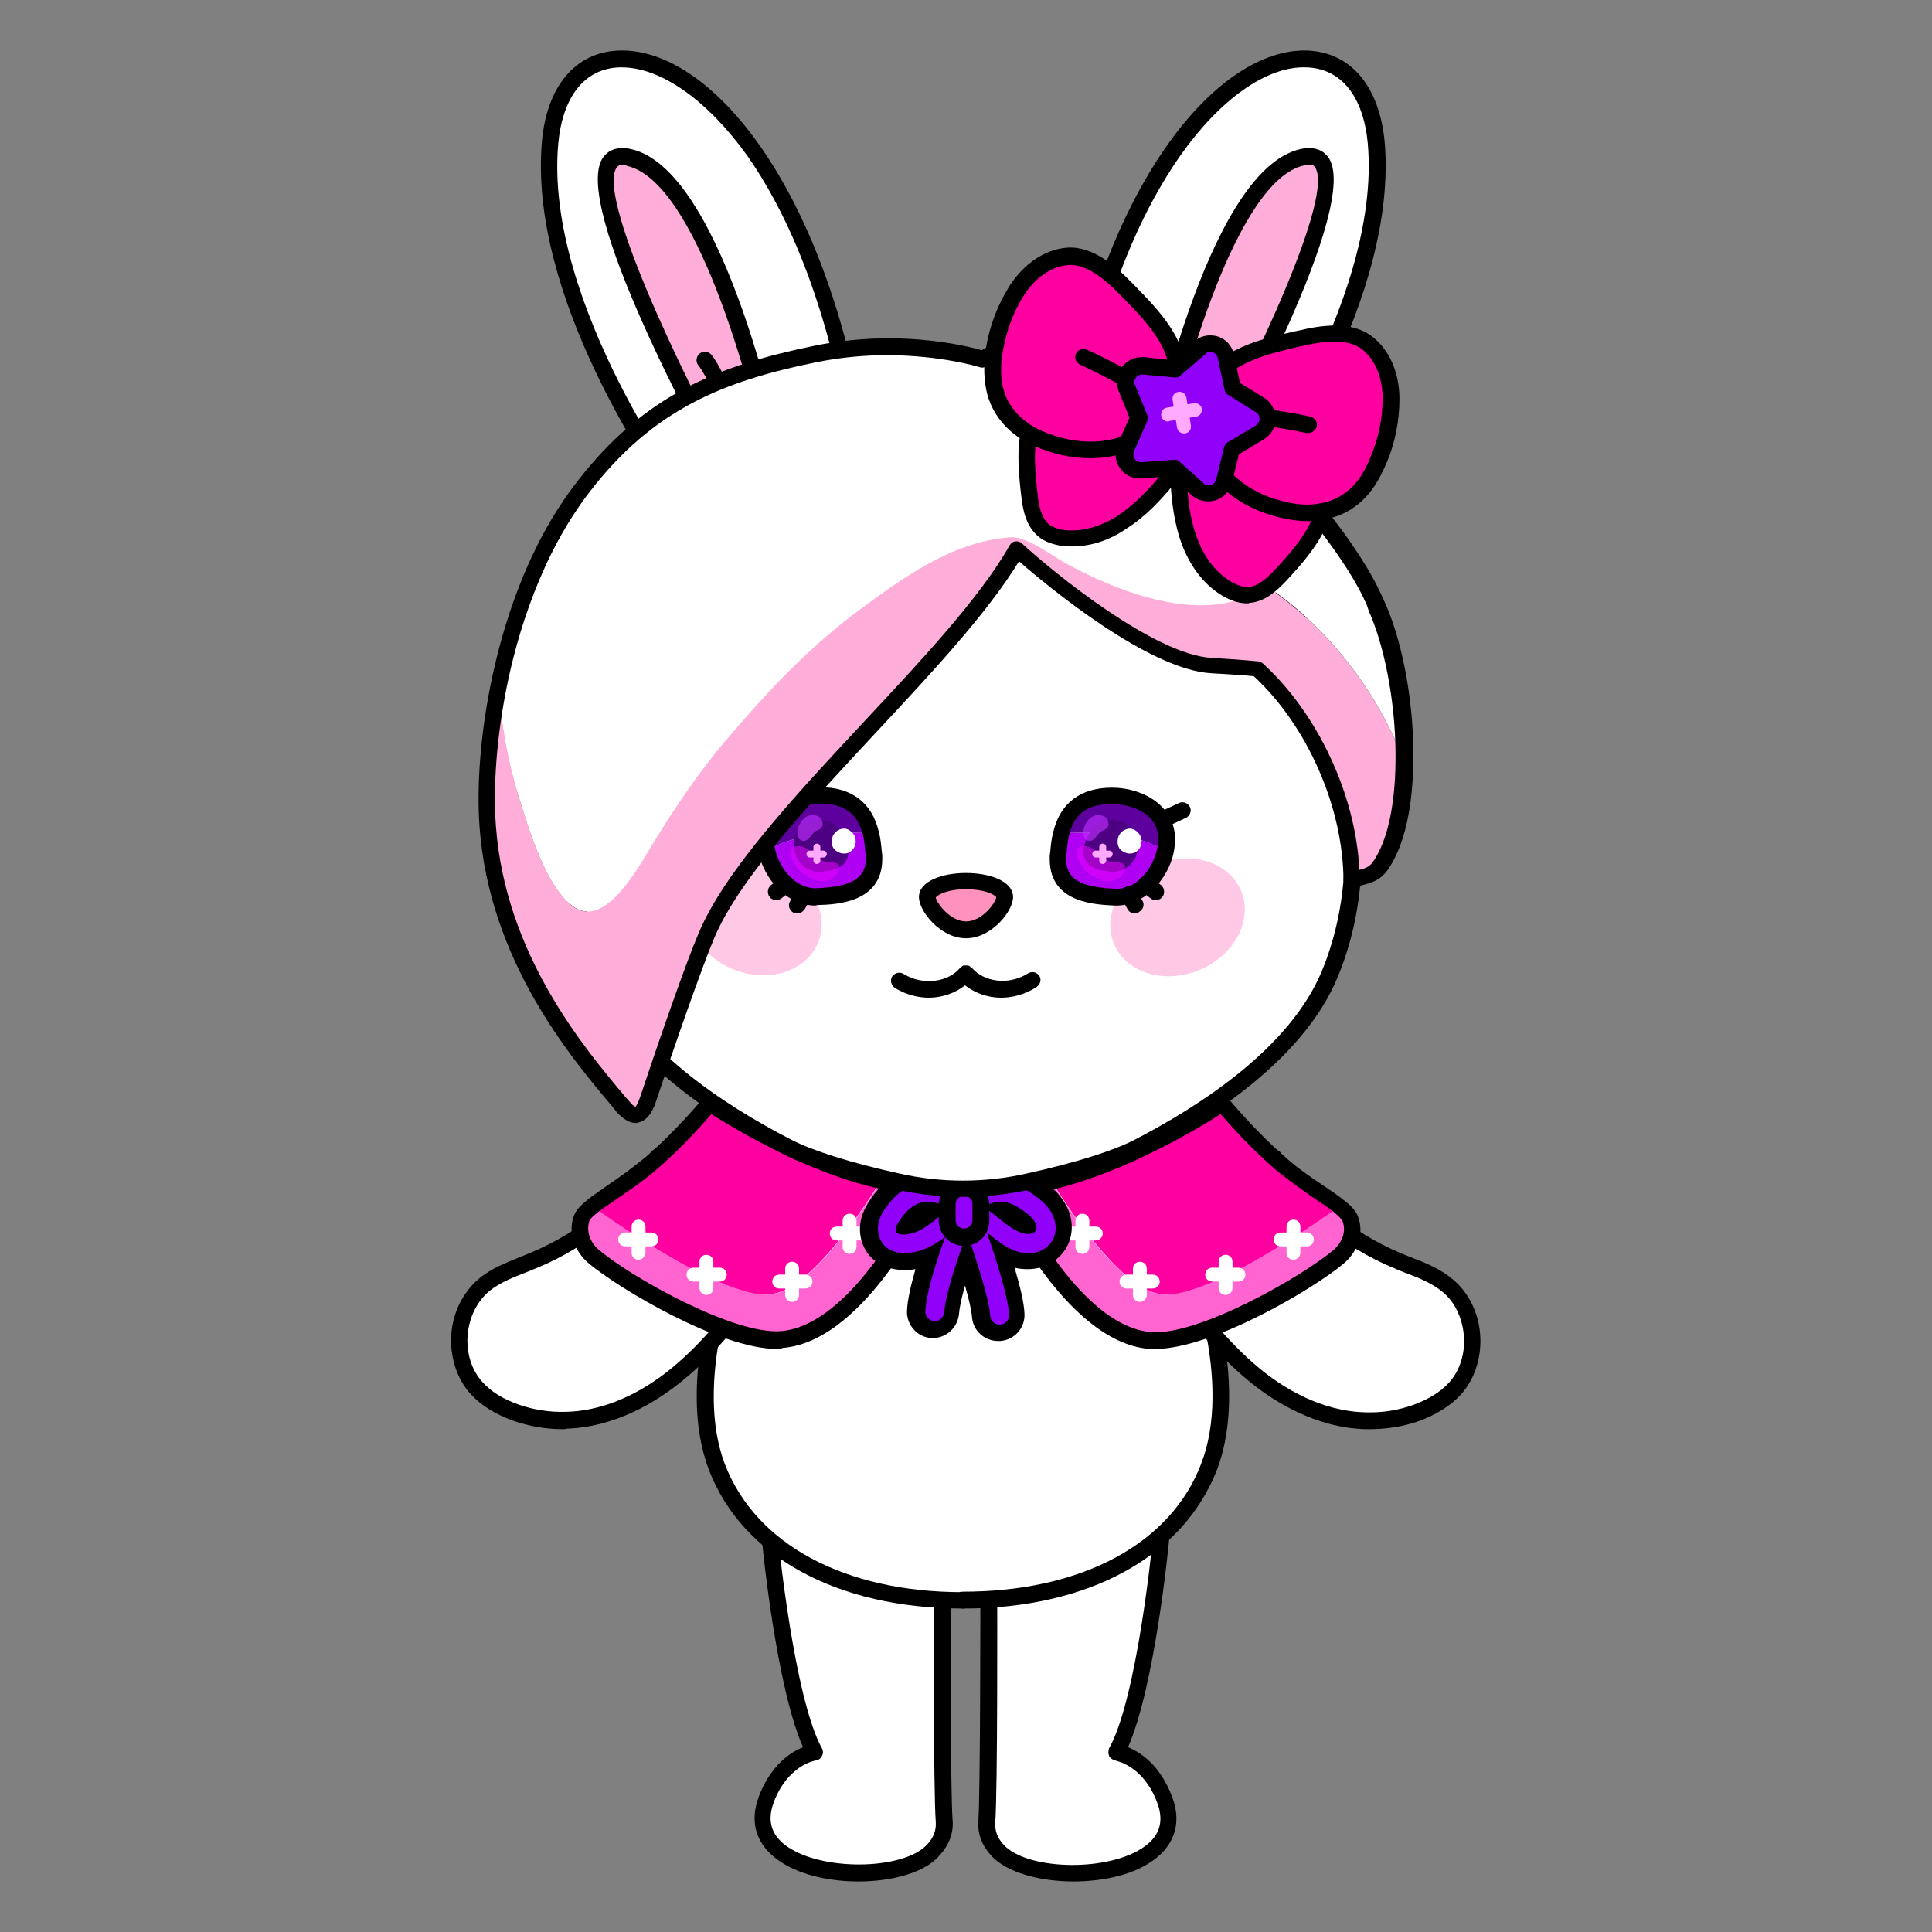 <?xml version="1.0" encoding="utf-8"?>
<!-- Generator: Adobe Illustrator 26.0.3, SVG Export Plug-In . SVG Version: 6.00 Build 0)  -->
<svg version="1.1" id="레이어_1" xmlns="http://www.w3.org/2000/svg" xmlns:xlink="http://www.w3.org/1999/xlink" x="0px"
	 y="0px" viewBox="0 0 390 390" style="enable-background:new 0 0 390 390;" xml:space="preserve">
<rect x="0" y="0" width="390" height="390" fill="#808080" stroke="none"/>
<style type="text/css">
	.st0{fill:#FFFFFF;}
	.st1{fill:#FFFFFF;stroke:#000000;stroke-width:3.362;stroke-linecap:round;stroke-linejoin:round;stroke-miterlimit:10;}
	.st2{fill:#FF00A0;}
	.st3{fill:#FF64D0;}
	.st4{fill:#9100F9;}
	.st5{fill:#FFADD9;}
	.st6{fill:#FF8BC9;}
	.st7{fill:#FF91BF;}
	.st8{fill:#FFC8E5;}
	.st9{fill:#B000F3;}
	.st10{fill:#5D009E;}
	.st11{fill:#4D0081;}
	.st12{opacity:0.65;}
	.st13{fill:#BE2EFF;}
	.st14{opacity:0.57;}
	.st15{fill:#E704FD;}
	.st16{fill:#FFA9FF;}
	.st17{fill:none;}
</style>
<g>
	<g>
		<g>
			<g>
				<g>
					<g>
						<g>
							<g>
								<path class="st0" d="M234.6,310.6c0,0-3.1,32.4-9.1,43.1c0,0,6.5,0.9,9.7,9.5c6,16.1-26.4,18.5-33.9,10.2
									c-1.3-1.5-2.3-3.4-2.2-5.7c0.5-6.3,0.4-46.1,0.4-46.1"/>
							</g>
						</g>
					</g>
				</g>
			</g>
		</g>
	</g>
	<g>
		<g>
			<g>
				<g>
					<g>
						<g>
							<g>
								<path d="M216.7,379.8c-6.8,0-13.5-1.8-16.6-5.2c-1.9-2.1-2.8-4.4-2.6-7c0.4-6.2,0.4-45.6,0.4-45.9c0-0.9,0.7-1.7,1.7-1.7
									l0,0c0.9,0,1.7,0.7,1.7,1.7c0,1.6,0.1,39.9-0.4,46.2c-0.1,1.6,0.4,3.1,1.7,4.5c4.6,5,20.1,5.5,27.6,0.9
									c3.8-2.3,4.9-5.4,3.4-9.4c-2.8-7.5-8.2-8.4-8.4-8.5c-0.5-0.1-1-0.4-1.3-0.9c-0.2-0.5-0.2-1.1,0-1.6
									c5.7-10.2,8.8-42.1,8.8-42.4c0.1-0.9,0.9-1.6,1.8-1.5c0.9,0.1,1.6,0.9,1.5,1.8c-0.1,1.3-2.9,29.7-8.3,41.9
									c2.5,1,6.5,3.6,8.9,10c2.1,5.5,0.4,10.3-4.8,13.5C228,378.6,222.3,379.8,216.7,379.8z"/>
							</g>
						</g>
					</g>
				</g>
			</g>
		</g>
	</g>
</g>
<g>
	<g>
		<g>
			<g>
				<g>
					<g>
						<g>
							<g>
								<path class="st0" d="M155.4,310.6c0,0,3.1,32.4,9.1,43.1c0,0-6.5,0.9-9.7,9.5c-6,16.1,26.4,18.5,33.9,10.2
									c1.3-1.5,2.3-3.4,2.2-5.7c-0.5-6.3-0.4-46.1-0.4-46.1"/>
							</g>
						</g>
					</g>
				</g>
			</g>
		</g>
	</g>
	<g>
		<g>
			<g>
				<g>
					<g>
						<g>
							<g>
								<path d="M173.3,379.8c-5.6,0-11.3-1.2-15.3-3.7c-5.2-3.2-6.9-8-4.8-13.5c2.4-6.3,6.4-8.9,8.9-9.9
									c-5.4-12.2-8.2-40.6-8.3-41.9c-0.1-0.9,0.6-1.7,1.5-1.8c0.9,0,1.7,0.6,1.8,1.5c0,0.3,3.2,32.2,8.8,42.4
									c0.3,0.5,0.3,1.1,0,1.6c-0.2,0.5-0.7,0.8-1.3,0.9c-0.2,0-5.6,1-8.4,8.4c-1.5,4-0.4,7.1,3.4,9.4c7.6,4.6,23.1,4.1,27.6-0.9
									c1.3-1.4,1.8-2.9,1.7-4.5c-0.5-6.3-0.4-44.6-0.4-46.2c0-0.9,0.8-1.7,1.7-1.7l0,0c0.9,0,1.7,0.8,1.7,1.7
									c0,0.4-0.1,39.7,0.4,45.9c0.2,2.5-0.7,4.9-2.6,7C186.8,378,180.1,379.8,173.3,379.8z"/>
							</g>
						</g>
					</g>
				</g>
			</g>
		</g>
	</g>
</g>
<g>
	<g>
		<g>
			<g>
				<g>
					<g>
						<g>
							<g>
								<path class="st1" d="M195.8,339"/>
							</g>
						</g>
					</g>
				</g>
			</g>
		</g>
	</g>
</g>
<g>
	<g>
		<g>
			<g>
				<g>
					<g>
						<g>
							<g>
								<g>
									<g>
										<path class="st0" d="M194.4,323c-20.6,0-42.3-7.6-49.7-26.9c-6.3-16.6,1.3-40.9,9.3-56.1c5.4-10.2,0.8-11.6,0.8-11.6"/>
									</g>
								</g>
							</g>
						</g>
					</g>
				</g>
			</g>
			<g>
				<g>
					<g>
						<g>
							<g>
								<g>
									<g>
										<path d="M194.4,324.7c-25.4,0-44.6-10.5-51.3-28c-6.5-17,1-41.6,9.4-57.5c2.8-5.4,2.5-7.7,2.2-8.5
											c-0.2-0.6-0.5-0.7-0.5-0.7c-0.9-0.3-1.4-1.2-1.1-2.1c0.3-0.9,1.2-1.4,2.1-1.1c0.8,0.2,1.9,1,2.6,2.5
											c1.1,2.6,0.3,6.5-2.3,11.5c-8,15.3-15.2,38.8-9.2,54.7c6.2,16.2,24.1,25.9,48.1,25.9c0.9,0,1.7,0.8,1.7,1.7
											C196,323.9,195.3,324.7,194.4,324.7z"/>
									</g>
								</g>
							</g>
						</g>
					</g>
				</g>
			</g>
		</g>
	</g>
</g>
<g>
	<g>
		<g>
			<g>
				<g>
					<g>
						<g>
							<g>
								<g>
									<g>
										<path class="st0" d="M194.4,323c20.6,0,42.3-7.6,49.7-26.9c6.3-16.6-1.3-40.9-9.3-56.1c-5.4-10.2-0.8-11.6-0.8-11.6"/>
									</g>
								</g>
							</g>
						</g>
					</g>
				</g>
			</g>
			<path class="st0" d="M208.2,316.5l-9.5,5.2c0,0-21.6-0.8-22.6-7.1l-11.6-61.2l10.9-17.1c0,0,50.1,7.2,60.4-5.6l3.1,3.8v27
				l-23.7,53.4L208.2,316.5z"/>
			<g>
				<g>
					<g>
						<g>
							<g>
								<g>
									<g>
										<path d="M194.4,324.7c-0.9,0-1.7-0.8-1.7-1.7c0-0.9,0.8-1.7,1.7-1.7c24,0,42-9.7,48.1-25.9c6.1-15.9-1.2-39.4-9.2-54.7
											c-2.6-5-3.4-8.9-2.3-11.5c0.6-1.5,1.8-2.3,2.6-2.5c0.9-0.3,1.8,0.2,2.1,1.1c0.3,0.9-0.3,1.8-1.1,2.1l0,0
											c0,0-0.3,0.2-0.5,0.7c-0.3,0.8-0.6,3.1,2.2,8.5c8.4,15.9,15.8,40.5,9.4,57.5C238.9,314.2,219.8,324.7,194.4,324.7z"/>
									</g>
								</g>
							</g>
						</g>
					</g>
				</g>
			</g>
		</g>
	</g>
</g>
<g>
	<g>
		<g>
			<g>
				<g>
					<g>
						<g>
							<g>
								<path class="st0" d="M257.2,233.7c5.9,9.2,14.7,16.5,24.8,20.7c3.5,1.5,7.3,2.6,10.2,5c6,4.9,6.8,15.1,1.5,20.8
									c-2.1,2.3-4.9,3.9-7.9,4.9c-3.3,1.2-6.8,1.7-10.2,1.6c-8.3-0.2-16.2-4.1-22.6-9.4s-11.6-11.9-16.6-18.6"/>
							</g>
						</g>
					</g>
				</g>
			</g>
		</g>
	</g>
	<g>
		<g>
			<g>
				<g>
					<g>
						<g>
							<g>
								<path d="M276.4,288.5c-0.3,0-0.5,0-0.8,0c-10-0.3-18.4-5.5-23.6-9.8c-6.8-5.6-12.4-13-16.9-18.8c-0.6-0.7-0.4-1.8,0.3-2.4
									s1.8-0.4,2.4,0.3c4.4,5.8,9.8,12.9,16.3,18.3c4.8,4,12.5,8.8,21.6,9c3.3,0.1,6.5-0.4,9.6-1.5c3-1.1,5.5-2.6,7.2-4.5
									c2.2-2.4,3.3-5.9,3-9.5s-1.9-6.9-4.4-8.9c-2.1-1.7-4.8-2.8-7.5-3.8c-0.8-0.3-1.5-0.6-2.2-0.9c-10.4-4.3-19.5-11.9-25.6-21.4
									c-0.5-0.8-0.3-1.8,0.5-2.3c0.8-0.5,1.8-0.3,2.3,0.5c5.7,8.9,14.3,16,24,20.1c0.7,0.3,1.5,0.6,2.2,0.9
									c2.9,1.1,5.9,2.3,8.4,4.4c3.2,2.6,5.3,6.8,5.6,11.3c0.3,4.5-1.1,8.9-3.9,12c-2.1,2.3-5,4.1-8.6,5.4
									C283.2,288,279.8,288.5,276.4,288.5z"/>
							</g>
						</g>
					</g>
				</g>
			</g>
		</g>
	</g>
</g>
<g>
	<g>
		<g>
			<g>
				<g>
					<g>
						<g>
							<g>
								<path class="st0" d="M132.8,233.7c-5.9,9.2-14.7,16.5-24.8,20.7c-3.5,1.5-7.3,2.6-10.2,5c-6,4.9-6.8,15.1-1.5,20.8
									c2.1,2.3,4.9,3.9,7.9,4.9c3.3,1.2,6.8,1.7,10.2,1.6c8.3-0.2,16.2-4.1,22.6-9.4s11.6-11.9,16.6-18.6"/>
							</g>
						</g>
					</g>
				</g>
			</g>
		</g>
	</g>
	<g>
		<g>
			<g>
				<g>
					<g>
						<g>
							<g>
								<path d="M113.6,288.5c-3.4,0-6.8-0.6-10-1.7c-3.6-1.3-6.5-3.1-8.6-5.4c-2.8-3.1-4.2-7.5-3.9-12c0.3-4.5,2.4-8.6,5.6-11.3
									c2.5-2.1,5.5-3.2,8.4-4.4c0.7-0.3,1.5-0.6,2.2-0.9c9.8-4.1,18.3-11.2,24-20.1c0.5-0.8,1.5-1,2.3-0.5s1,1.5,0.5,2.3
									c-6.1,9.5-15.2,17.1-25.6,21.4c-0.7,0.3-1.5,0.6-2.2,0.9c-2.8,1.1-5.4,2.1-7.5,3.8c-2.5,2.1-4.1,5.3-4.4,8.9s0.8,7.1,3,9.5
									c1.7,1.9,4.1,3.4,7.2,4.5s6.4,1.6,9.6,1.5c9.1-0.2,16.8-5,21.6-9c6-5,10.8-11,16.3-18.3c0.6-0.7,1.6-0.9,2.4-0.3
									c0.7,0.6,0.9,1.6,0.3,2.4c-4.5,5.9-10,13.2-16.9,18.8c-5.2,4.3-13.6,9.5-23.6,9.8C114.1,288.5,113.8,288.5,113.6,288.5z"/>
							</g>
						</g>
					</g>
				</g>
			</g>
		</g>
	</g>
</g>
<g>
	<g id="XMLID_268_">
		<g>
			<g>
				<g>
					<g>
						<g>
							<g>
								<g>
									<g>
										<path class="st2" d="M177.7,238.5c-4.8,7.7-14.8,22.2-22.4,22.8c-10.4,0.9-35.5-17.6-35.5-17.6l-0.2-0.2
											c2.7-2.1,7.2-4.8,11.6-8.5c6.3-5.4,12-12.3,12-12.3S161,234.5,177.7,238.5z"/>
									</g>
								</g>
							</g>
						</g>
					</g>
				</g>
			</g>
			<g>
				<g>
					<g>
						<g>
							<g>
								<g>
									<g>
										<path class="st3" d="M119.9,243.7c0,0,25.1,18.4,35.5,17.6c7.6-0.6,17.6-15.1,22.4-22.8c3.4,0.8,6.7,1.3,9.8,1.3
											c0,0-13.3,29.5-29.7,30.8c-10.3,0.9-31.7-11.5-38-16.8c-2.3-2-3.5-5-2.4-7.8c0.3-0.7,1.1-1.6,2.3-2.5L119.9,243.7z"/>
									</g>
								</g>
							</g>
						</g>
					</g>
				</g>
			</g>
		</g>
		<g>
			<g>
				<g>
					<g>
						<g>
							<g>
								<g>
									<g>
										<path d="M156.8,272.3c-11.4,0-31.8-12.1-38-17.3c-3-2.6-4.2-6.4-2.9-9.7c0.4-1,1.2-1.9,2.8-3.2l0,0c1-0.8,2.4-1.7,3.9-2.8
											c2.4-1.6,5-3.5,7.7-5.7c6.2-5.3,11.7-12,11.8-12.1c0.5-0.7,1.5-0.8,2.2-0.3c0.2,0.1,17.7,11.7,33.9,15.5
											c3.5,0.8,6.7,1.2,9.4,1.2c0.6,0,1.1,0.3,1.4,0.8c0.3,0.5,0.4,1.1,0.1,1.6c-0.6,1.2-13.9,30.4-31.1,31.8
											C157.6,272.3,157.2,272.3,156.8,272.3z M143.6,224.9c-1.9,2.2-6.3,7.1-11.2,11.3c-2.8,2.4-5.7,4.3-8,5.9
											c-1.4,1-2.7,1.8-3.7,2.6l0,0c-1.4,1.1-1.7,1.6-1.7,1.7c-0.7,2,0,4.3,1.9,5.9c6.2,5.3,27.1,17.2,36.8,16.4
											c12.7-1.1,23.8-20.8,27.2-27.6c-2.3-0.2-4.9-0.6-7.6-1.2C162.9,236.7,148,227.7,143.6,224.9z M119.7,243.5L119.7,243.5
											L119.7,243.5z"/>
									</g>
								</g>
							</g>
						</g>
					</g>
				</g>
			</g>
		</g>
	</g>
	<g>
		<g>
			<g>
				<g>
					<g>
						<g>
							<g>
								<g>
									<g>
										<path class="st0" d="M159.9,262.8c-0.8,0-1.4-0.6-1.4-1.4v-5.3c0-0.8,0.6-1.4,1.4-1.4c0.8,0,1.4,0.6,1.4,1.4v5.3
											C161.3,262.2,160.7,262.8,159.9,262.8z"/>
									</g>
								</g>
							</g>
						</g>
					</g>
				</g>
			</g>
		</g>
		<g>
			<g>
				<g>
					<g>
						<g>
							<g>
								<g>
									<g>
										<path class="st0" d="M162.6,260.1h-5.3c-0.8,0-1.4-0.6-1.4-1.4s0.6-1.4,1.4-1.4h5.3c0.8,0,1.4,0.6,1.4,1.4
											S163.4,260.1,162.6,260.1z"/>
									</g>
								</g>
							</g>
						</g>
					</g>
				</g>
			</g>
		</g>
	</g>
	<g>
		<g>
			<g>
				<g>
					<g>
						<g>
							<g>
								<g>
									<g>
										<path class="st0" d="M142.6,261.4c-0.8,0-1.4-0.6-1.4-1.4v-5.3c0-0.8,0.6-1.4,1.4-1.4c0.8,0,1.4,0.6,1.4,1.4v5.3
											C144,260.8,143.4,261.4,142.6,261.4z"/>
									</g>
								</g>
							</g>
						</g>
					</g>
				</g>
			</g>
		</g>
		<g>
			<g>
				<g>
					<g>
						<g>
							<g>
								<g>
									<g>
										<path class="st0" d="M145.3,258.7H140c-0.8,0-1.4-0.6-1.4-1.4s0.6-1.4,1.4-1.4h5.3c0.8,0,1.4,0.6,1.4,1.4
											S146.1,258.7,145.3,258.7z"/>
									</g>
								</g>
							</g>
						</g>
					</g>
				</g>
			</g>
		</g>
	</g>
	<g>
		<g>
			<g>
				<g>
					<g>
						<g>
							<g>
								<g>
									<g>
										<path class="st0" d="M128.9,254.3c-0.8,0-1.4-0.6-1.4-1.4v-5.3c0-0.8,0.6-1.4,1.4-1.4s1.4,0.6,1.4,1.4v5.3
											C130.3,253.6,129.6,254.3,128.9,254.3z"/>
									</g>
								</g>
							</g>
						</g>
					</g>
				</g>
			</g>
		</g>
		<g>
			<g>
				<g>
					<g>
						<g>
							<g>
								<g>
									<g>
										<path class="st0" d="M131.5,251.6h-5.3c-0.8,0-1.4-0.6-1.4-1.4c0-0.8,0.6-1.4,1.4-1.4h5.3c0.8,0,1.4,0.6,1.4,1.4
											S132.3,251.6,131.5,251.6z"/>
									</g>
								</g>
							</g>
						</g>
					</g>
				</g>
			</g>
		</g>
	</g>
	<g>
		<g>
			<g>
				<g>
					<g>
						<g>
							<g>
								<g>
									<g>
										<path class="st0" d="M171.5,253.1c-0.8,0-1.4-0.6-1.4-1.4v-5.3c0-0.8,0.6-1.4,1.4-1.4c0.8,0,1.4,0.6,1.4,1.4v5.3
											C172.9,252.5,172.3,253.1,171.5,253.1z"/>
									</g>
								</g>
							</g>
						</g>
					</g>
				</g>
			</g>
		</g>
		<g>
			<g>
				<g>
					<g>
						<g>
							<g>
								<g>
									<g>
										<path class="st0" d="M174.2,250.4h-5.3c-0.8,0-1.4-0.6-1.4-1.4s0.6-1.4,1.4-1.4h5.3c0.8,0,1.4,0.6,1.4,1.4
											S174.9,250.4,174.2,250.4z"/>
									</g>
								</g>
							</g>
						</g>
					</g>
				</g>
			</g>
		</g>
	</g>
</g>
<g>
	<g id="XMLID_267_">
		<g>
			<g>
				<g>
					<g>
						<g>
							<g>
								<g>
									<g>
										<path class="st2" d="M212.3,238.5c4.8,7.7,14.8,22.2,22.4,22.8c10.4,0.9,35.5-17.6,35.5-17.6l0.2-0.2
											c-2.7-2.1-7.2-4.8-11.6-8.5c-6.3-5.4-12-12.3-12-12.3S229,234.5,212.3,238.5z"/>
									</g>
								</g>
							</g>
						</g>
					</g>
				</g>
			</g>
			<g>
				<g>
					<g>
						<g>
							<g>
								<g>
									<g>
										<path class="st3" d="M270.1,243.7c0,0-25.1,18.4-35.5,17.6c-7.6-0.6-17.6-15.1-22.4-22.8c-3.4,0.8-6.7,1.3-9.8,1.3
											c0,0,13.3,29.5,29.7,30.8c10.4,0.9,31.7-11.5,38-16.8c2.3-2,3.5-5,2.4-7.8c-0.3-0.7-1.1-1.6-2.3-2.5L270.1,243.7z"/>
									</g>
								</g>
							</g>
						</g>
					</g>
				</g>
			</g>
		</g>
		<g>
			<g>
				<g>
					<g>
						<g>
							<g>
								<g>
									<g>
										<path d="M233.2,272.3c-0.4,0-0.8,0-1.2,0c-17.2-1.4-30.6-30.6-31.1-31.8c-0.2-0.5-0.2-1.1,0.1-1.6s0.8-0.8,1.4-0.8
											c2.8,0,6-0.4,9.4-1.2c16.3-3.8,33.8-15.4,33.9-15.5c0.7-0.5,1.7-0.3,2.2,0.3c0.1,0.1,5.6,6.8,11.8,12.1
											c2.6,2.3,5.3,4.1,7.7,5.7c1.5,1,2.8,1.9,3.9,2.8c1.6,1.2,2.4,2.2,2.8,3.2c1.3,3.3,0.1,7.1-2.9,9.6
											C265,260.3,244.6,272.3,233.2,272.3z M205.1,241.3c3.5,6.8,14.5,26.5,27.2,27.6c9.6,0.8,30.5-11.2,36.8-16.5
											c1.9-1.6,2.7-3.9,1.9-5.9c0-0.1-0.3-0.6-1.7-1.8l0,0c-1-0.8-2.2-1.6-3.7-2.6c-2.3-1.6-5.2-3.6-8-5.9
											c-4.9-4.2-9.3-9.1-11.2-11.3c-4.4,2.8-19.3,11.8-33.8,15.2C210,240.7,207.4,241.2,205.1,241.3z"/>
									</g>
								</g>
							</g>
						</g>
					</g>
				</g>
			</g>
		</g>
	</g>
	<g>
		<g>
			<g>
				<g>
					<g>
						<g>
							<g>
								<g>
									<g>
										<path class="st0" d="M230.1,262.8c-0.8,0-1.4-0.6-1.4-1.4v-5.3c0-0.8,0.6-1.4,1.4-1.4c0.8,0,1.4,0.6,1.4,1.4v5.3
											C231.5,262.2,230.8,262.8,230.1,262.8z"/>
									</g>
								</g>
							</g>
						</g>
					</g>
				</g>
			</g>
		</g>
		<g>
			<g>
				<g>
					<g>
						<g>
							<g>
								<g>
									<g>
										<path class="st0" d="M232.7,260.1h-5.3c-0.8,0-1.4-0.6-1.4-1.4s0.6-1.4,1.4-1.4h5.3c0.8,0,1.4,0.6,1.4,1.4
											S233.5,260.1,232.7,260.1z"/>
									</g>
								</g>
							</g>
						</g>
					</g>
				</g>
			</g>
		</g>
	</g>
	<g>
		<g>
			<g>
				<g>
					<g>
						<g>
							<g>
								<g>
									<g>
										<path class="st0" d="M247.4,261.4c-0.8,0-1.4-0.6-1.4-1.4v-5.3c0-0.8,0.6-1.4,1.4-1.4c0.8,0,1.4,0.6,1.4,1.4v5.3
											C248.8,260.8,248.2,261.4,247.4,261.4z"/>
									</g>
								</g>
							</g>
						</g>
					</g>
				</g>
			</g>
		</g>
		<g>
			<g>
				<g>
					<g>
						<g>
							<g>
								<g>
									<g>
										<path class="st0" d="M250,258.7h-5.3c-0.8,0-1.4-0.6-1.4-1.4s0.6-1.4,1.4-1.4h5.3c0.8,0,1.4,0.6,1.4,1.4
											S250.8,258.7,250,258.7z"/>
									</g>
								</g>
							</g>
						</g>
					</g>
				</g>
			</g>
		</g>
	</g>
	<g>
		<g>
			<g>
				<g>
					<g>
						<g>
							<g>
								<g>
									<g>
										<path class="st0" d="M261.1,254.3c-0.8,0-1.4-0.6-1.4-1.4v-5.3c0-0.8,0.6-1.4,1.4-1.4s1.4,0.6,1.4,1.4v5.3
											C262.5,253.6,261.9,254.3,261.1,254.3z"/>
									</g>
								</g>
							</g>
						</g>
					</g>
				</g>
			</g>
		</g>
		<g>
			<g>
				<g>
					<g>
						<g>
							<g>
								<g>
									<g>
										<path class="st0" d="M263.8,251.6h-5.3c-0.8,0-1.4-0.6-1.4-1.4c0-0.8,0.6-1.4,1.4-1.4h5.3c0.8,0,1.4,0.6,1.4,1.4
											C265.2,251,264.6,251.6,263.8,251.6z"/>
									</g>
								</g>
							</g>
						</g>
					</g>
				</g>
			</g>
		</g>
	</g>
	<g>
		<g>
			<g>
				<g>
					<g>
						<g>
							<g>
								<g>
									<g>
										<path class="st0" d="M218.5,253.1c-0.8,0-1.4-0.6-1.4-1.4v-5.3c0-0.8,0.6-1.4,1.4-1.4c0.8,0,1.4,0.6,1.4,1.4v5.3
											C219.9,252.5,219.3,253.1,218.5,253.1z"/>
									</g>
								</g>
							</g>
						</g>
					</g>
				</g>
			</g>
		</g>
		<g>
			<g>
				<g>
					<g>
						<g>
							<g>
								<g>
									<g>
										<path class="st0" d="M221.2,250.4h-5.3c-0.8,0-1.4-0.6-1.4-1.4s0.6-1.4,1.4-1.4h5.3c0.8,0,1.4,0.6,1.4,1.4
											S221.9,250.4,221.2,250.4z"/>
									</g>
								</g>
							</g>
						</g>
					</g>
				</g>
			</g>
		</g>
	</g>
</g>
<g>
	<g>
		<g>
			<g>
				<g>
					<g>
						<g>
							<g>
								<g>
									<g>
										<path class="st4" d="M201.6,269.1c-1.9,0-3.5-1.5-3.6-3.4c-0.1-2.2-1.2-6.3-3-11.8c-1.7,5-2.7,8.9-2.9,11.1
											c-0.1,1.9-1.7,3.4-3.6,3.4c-1.2-0.1-2.1-0.5-2.7-1.2c-0.6-0.7-1-1.7-0.9-2.6c0.2-2.5,1-6.1,2.6-10.9
											c-1.6,0.7-3.3,1.1-4.9,1.1c-0.4,0-0.7,0-1.1,0c-1.6-0.2-2.8-0.6-3.9-1.5c-1.9-1.6-2.7-4.3-2-6.9c0.5-1.8,1.5-3.1,2.4-4.3
											c2.5-3.2,5.7-4.9,9.4-4.9c1.4,0,3,0.3,4.5,0.8c1,0.3,2,0.8,3,1.3c2.4-1.5,4.7-2.2,7-2.2c0.4,0,0.8,0,1.3,0.1
											c2.4,0.3,4.8,1.4,7.3,3.3c1.2,0.9,2.6,2.2,3.5,4.1c1.2,2.5,1,5.3-0.6,7.3c-0.9,1.2-2.3,2.1-3.9,2.5
											c-0.7,0.2-1.4,0.3-2.1,0.3l0,0c-2,0-3.8-0.7-5.2-1.5c1.8,5.5,2.8,9.6,2.9,12.2c0.1,1-0.2,1.9-0.9,2.6s-1.5,1.2-2.5,1.2
											C201.8,269.1,201.6,269.1,201.6,269.1z M187.3,244.3c-1.4,0-2.5,0.7-3.6,2.1c-0.3,0.4-0.6,0.8-0.8,1.1
											c1.8-0.2,3.7-1.5,5.6-3.1C188,244.3,187.6,244.3,187.3,244.3z M203.7,245.4c0.7,0.5,2.4,1.8,3.5,2c-0.4-0.6-1-1.1-1.3-1.3
											c-1.4-1.1-2.6-1.7-3.6-1.8h-0.1C202.3,244.3,203.7,245.4,203.7,245.4z"/>
									</g>
								</g>
							</g>
						</g>
					</g>
				</g>
			</g>
		</g>
		<g>
			<g>
				<g>
					<g>
						<g>
							<g>
								<g>
									<g>
										<path d="M201.9,238.7c0.4,0,0.7,0,1.1,0.1c2.1,0.2,4.2,1.2,6.5,3c1,0.8,2.3,1.9,3,3.5c0.9,1.9,0.8,4.1-0.4,5.6
											c-0.7,0.9-1.7,1.6-2.9,1.9c-0.6,0.1-1.1,0.2-1.6,0.2c-3,0-5.6-2-7.1-3.2l0,0l-1.1-0.9c-0.1,0-0.1-0.1-0.2-0.2
											c1.8,5.3,4.2,12.7,4.5,16.6c0.1,1.1-0.7,2-1.8,2.1h-0.1c-1,0-1.9-0.8-1.9-1.8c-0.3-3.7-2.9-11.6-4.7-16.7
											c-1.8,4.8-4.3,12.2-4.6,16c-0.1,1-1,1.8-1.9,1.8h-0.1c-1.1-0.1-1.9-1-1.8-2.1c0.2-3.7,2.2-10,4-14.9c-2.4,1.8-5,3.2-8,3.2
											c-0.3,0-0.6,0-0.9,0c-1.2-0.1-2.2-0.5-3-1.1c-1.4-1.2-2-3.2-1.5-5.2c0.4-1.5,1.2-2.6,2.1-3.7c2.2-2.8,4.9-4.2,8-4.2
											c1.3,0,2.6,0.2,4,0.7c1.2,0.4,2.5,1,3.6,1.7C197,239.7,199.3,238.7,201.9,238.7 M207.5,249.1c0.2,0,0.4,0,0.7-0.1
											c0.4-0.1,0.7-0.3,0.8-0.5c0.3-0.4,0.3-1.1,0-1.6c-0.4-0.9-1.2-1.6-1.9-2.1c-1.7-1.3-3.1-2-4.5-2.2c-0.2,0-0.4,0-0.6,0
											c-1.2,0-2.3,0.4-3.4,1c1.1,0.8,2.1,1.6,3.1,2.4l1.1,0.9C204.3,248,206,249.1,207.5,249.1 M182.5,249.2
											c2.9,0,5.8-2.4,8.4-4.8c0.2-0.2,0.5-0.4,0.7-0.6c-0.5-0.3-1.1-0.5-1.6-0.7c-1-0.3-1.9-0.5-2.7-0.5c-1.9,0-3.5,0.9-5,2.8
											c-0.6,0.8-1.2,1.6-1.4,2.3c-0.1,0.6,0,1.1,0.2,1.2c0.1,0.1,0.3,0.2,0.9,0.3C182.2,249.2,182.3,249.2,182.5,249.2
											 M201.9,235.3c-2.4,0-4.7,0.6-7.1,2c-0.8-0.4-1.6-0.7-2.4-1c-1.7-0.6-3.4-0.9-5.1-0.9c-4.2,0-7.9,1.9-10.7,5.5
											c-1,1.3-2.1,2.9-2.7,4.9c-0.9,3.3,0.2,6.7,2.6,8.6c1.3,1.1,2.9,1.7,4.8,1.9c0.4,0,0.8,0.1,1.2,0.1c0.8,0,1.6-0.1,2.3-0.2
											c-1,3.5-1.6,6.2-1.7,8.3c-0.1,1.4,0.4,2.8,1.3,3.8c0.9,1.1,2.2,1.7,3.6,1.8c0.1,0,0.3,0,0.3,0c2.8,0,5.1-2.2,5.3-5
											c0.1-1.2,0.5-3.1,1.2-5.6c0.8,2.8,1.3,5,1.4,6.3c0.2,2.8,2.5,4.9,5.3,4.9c0.1,0,0.3,0,0.4,0c2.9-0.2,5.1-2.7,4.9-5.6
											c-0.1-2.1-0.8-5.2-2-9.2c0.8,0.2,1.7,0.3,2.6,0.3c0.8,0,1.7-0.1,2.5-0.3c1.9-0.5,3.6-1.6,4.8-3.2c1.9-2.5,2.2-6,0.7-9
											c-1.1-2.3-2.8-3.8-4-4.7c-2.8-2.2-5.4-3.4-8.2-3.7C202.8,235.3,202.3,235.3,201.9,235.3L201.9,235.3z"/>
									</g>
								</g>
							</g>
						</g>
					</g>
				</g>
			</g>
		</g>
	</g>
	<g>
		<g>
			<g>
				<g>
					<g>
						<g>
							<g>
								<g>
									<path class="st4" d="M196.8,249.8h-4.4c-0.7,0-1.2-0.5-1.2-1.2V241c0-0.7,0.5-1.2,1.2-1.2h4.4c0.7,0,1.2,0.5,1.2,1.2v7.6
										C198.1,249.2,197.5,249.8,196.8,249.8z"/>
								</g>
							</g>
						</g>
					</g>
				</g>
			</g>
		</g>
		<g>
			<g>
				<g>
					<g>
						<g>
							<g>
								<g>
									<path d="M194.6,251.5c-2.8,0-5.1-2.3-5.1-5.1v-3.2c0-2.8,2.3-5.1,5.1-5.1s5.1,2.3,5.1,5.1v3.2
										C199.7,249.2,197.5,251.5,194.6,251.5z M194.6,241.4c-1,0-1.7,0.8-1.7,1.7v3.2c0,1,0.8,1.7,1.7,1.7c1,0,1.7-0.8,1.7-1.7
										v-3.2C196.4,242.2,195.6,241.4,194.6,241.4z"/>
								</g>
							</g>
						</g>
					</g>
				</g>
			</g>
		</g>
	</g>
</g>
<g>
	<g>
		<g>
			<g>
				<g>
					<g>
						<g>
							<g>
								<path class="st0" d="M250.3,102.5c0,0,30.4-40.4,27.3-73.8c-3-33.4-50.1-19.1-62.3,61.8l-2.8-0.4c-12-1.5-24.2-1.5-36.3,0
									l-2.8,0.4c-12.2-81-59.3-95.3-62.3-61.8c-3,33.4,27.3,73.8,27.3,73.8s-15,23.6-21,52.3c-2.9,13.8-2.6,28.4,3,41.9
									c6.5,15.7,24.2,27.4,38.6,34.8c5.4,2.8,14.6,5.2,22.2,7c8.7,2,17.7,2,26.4,0c7.6-1.7,16.8-4.2,22.2-7
									c14.3-7.4,32.1-19.1,38.6-34.8c5.6-13.4,5.9-28.1,3-41.9C265.3,126.1,250.3,102.5,250.3,102.5z"/>
							</g>
						</g>
					</g>
				</g>
			</g>
		</g>
	</g>
	<g>
		<g>
			<g>
				<g>
					<g>
						<g>
							<g>
								<path d="M194.4,241.6c-4.6,0-9.1-0.5-13.6-1.5c-10.4-2.3-18-4.7-22.6-7.1c-14.2-7.3-32.6-19.4-39.3-35.7
									c-5.2-12.6-6.3-27.5-3.1-42.9c5.3-25.4,17.7-47.1,20.6-51.9c-4.6-6.4-29.8-42.7-27-74c1-11.2,6.9-18.1,15.7-18.3
									c18.1-0.5,41.6,26.8,49.8,78.5l1.2-0.2c12.2-1.5,24.5-1.5,36.7,0l1.2,0.2c8.2-51.7,31.8-79,49.8-78.5
									c8.8,0.3,14.6,7.1,15.7,18.3c2.8,31.3-22.3,67.6-27,74c2.9,4.8,15.3,26.5,20.6,51.9c3.2,15.4,2.2,30.2-3.1,42.9
									c-6.7,16.2-25.1,28.3-39.3,35.7c-4.6,2.4-12.2,4.8-22.6,7.1C203.5,241.1,198.9,241.6,194.4,241.6z M125.5,13.6
									c-0.1,0-0.3,0-0.4,0c-7,0.2-11.5,5.8-12.4,15.3c-3,32.4,26.7,72.2,27,72.6c0.4,0.6,0.5,1.3,0.1,1.9
									c-0.1,0.2-14.9,23.7-20.7,51.8c-3.1,14.7-2.1,28.9,2.9,40.9c6.3,15.3,24,26.9,37.8,34c4.3,2.2,11.8,4.6,21.8,6.8
									c8.4,1.9,17.2,1.9,25.6,0c10-2.2,17.5-4.6,21.8-6.8c13.7-7.1,31.4-18.7,37.8-34c5-12,6-26.2,2.9-40.9
									c-5.9-28.1-20.6-51.5-20.7-51.8c-0.4-0.6-0.3-1.4,0.1-1.9c0.3-0.4,29.9-40.2,27-72.6c-0.9-9.5-5.4-15.1-12.4-15.3
									c-8-0.3-17.5,6.5-25.5,17.9c-7,10-16.4,28.3-21,59.4c-0.1,0.9-1,1.5-1.9,1.4l-2.8-0.4c-11.9-1.5-24-1.5-35.9,0l-2.8,0.4
									c-0.9,0.1-1.7-0.5-1.9-1.4c-4.7-31-14-49.4-21-59.4C142.8,20.2,133.4,13.6,125.5,13.6z"/>
							</g>
						</g>
					</g>
				</g>
			</g>
		</g>
	</g>
</g>
<g>
	<g>
		<g>
			<g>
				<g>
					<g>
						<g>
							<g>
								<g>
									<path class="st5" d="M157,94.8c0,0-11.6-59-29.9-63.1S148.7,99,148.7,99L157,94.8z"/>
								</g>
							</g>
						</g>
					</g>
				</g>
			</g>
		</g>
		<g>
			<g>
				<g>
					<g>
						<g>
							<g>
								<g>
									<path d="M148.7,100.7c-0.6,0-1.2-0.3-1.5-0.9c-5.4-9.8-32.3-58.9-25.4-68.1c0.8-1.1,2.5-2.3,5.6-1.6
										c19.2,4.3,30.7,61.9,31.2,64.4c0.1,0.7-0.2,1.5-0.9,1.8l-8.3,4.2C149.2,100.7,149,100.7,148.7,100.7z M125.7,33.3
										c-0.8,0-1.1,0.3-1.2,0.5c-4,5.4,11.9,39.6,24.8,63.1L155,94c-3.5-16.9-14.6-57.4-28.4-60.5C126.3,33.3,126,33.3,125.7,33.3
										z"/>
								</g>
							</g>
						</g>
					</g>
				</g>
			</g>
		</g>
	</g>
	<g>
		<g>
			<g>
				<g>
					<g>
						<g>
							<g>
								<g>
									<path class="st6" d="M153.4,96.7c0,0-8.2-20.5-11-23.8"/>
								</g>
							</g>
						</g>
					</g>
				</g>
			</g>
		</g>
		<g>
			<g>
				<g>
					<g>
						<g>
							<g>
								<g>
									<path d="M153.4,98.3c-0.7,0-1.3-0.4-1.6-1.1C148.5,89,143,76.1,141,73.8c-0.6-0.7-0.5-1.8,0.2-2.4s1.8-0.5,2.4,0.2
										c2.9,3.4,10.5,22.2,11.3,24.3c0.3,0.9-0.1,1.8-0.9,2.2C153.8,98.3,153.6,98.3,153.4,98.3z"/>
								</g>
							</g>
						</g>
					</g>
				</g>
			</g>
		</g>
	</g>
</g>
<g>
	<g>
		<g>
			<g>
				<g>
					<g>
						<g>
							<g>
								<path class="st7" d="M202.8,181.1c0,1.8-3.5,6.6-7.8,6.6s-7.8-4.8-7.8-6.6s3.5-3.3,7.8-3.3S202.8,179.3,202.8,181.1z"/>
							</g>
						</g>
					</g>
				</g>
			</g>
		</g>
	</g>
	<g>
		<g>
			<g>
				<g>
					<g>
						<g>
							<g>
								<path d="M195,189.4c-5.2,0-9.5-5.5-9.5-8.3c0-6.5,19-6.5,19,0C204.5,183.9,200.2,189.4,195,189.4z M195,179.5
									c-3.8,0-5.9,1.2-6.1,1.7c0.1,0.9,2.8,4.8,6.1,4.8s6-3.8,6.1-4.9C200.8,180.6,198.7,179.5,195,179.5z M202.8,181.1
									L202.8,181.1L202.8,181.1z"/>
							</g>
						</g>
					</g>
				</g>
			</g>
		</g>
	</g>
</g>
<g>
	<g>
		<g>
			<g>
				<g>
					<g>
						<g>
							<g>
								<g>
									<path class="st5" d="M233,94.8c0,0,11.6-59,29.9-63.1S241.3,99,241.3,99L233,94.8z"/>
								</g>
							</g>
						</g>
					</g>
				</g>
			</g>
		</g>
		<g>
			<g>
				<g>
					<g>
						<g>
							<g>
								<g>
									<path d="M241.3,100.7c-0.3,0-0.5-0.1-0.8-0.2l-8.3-4.2c-0.7-0.3-1-1.1-0.9-1.8c0.5-2.5,12-60.1,31.2-64.4
										c3.1-0.7,4.8,0.5,5.6,1.6c6.9,9.3-19.9,58.4-25.4,68.1C242.5,100.4,241.9,100.7,241.3,100.7z M234.9,93.9l5.7,2.9
										c13-23.5,28.9-57.7,24.8-63.1c-0.1-0.2-0.5-0.7-2.2-0.3C249.5,36.5,238.4,77,234.9,93.9z"/>
								</g>
							</g>
						</g>
					</g>
				</g>
			</g>
		</g>
	</g>
	<path d="M236.6,98.3c-0.2,0-0.4,0-0.6-0.1c-0.9-0.3-1.3-1.3-0.9-2.2c0.9-2.1,8.4-20.9,11.3-24.3c0.6-0.7,1.7-0.8,2.4-0.2
		c0.7,0.6,0.8,1.7,0.2,2.4c-1.9,2.3-7.5,15.2-10.8,23.4C237.9,97.9,237.3,98.3,236.6,98.3z"/>
</g>
<path d="M209.8,197c-0.5-0.8-1.5-1-2.3-0.5c-4.2,2.6-9,1.5-11.2-1c0,0,0,0-0.1-0.1c0,0,0,0-0.1-0.1c0,0,0,0-0.1,0l-0.1-0.1l-0.1-0.1
	c0,0-0.1,0-0.1-0.1c-0.1,0-0.1,0-0.2-0.1h-0.1c-0.1,0-0.1,0-0.2,0c-0.1,0-0.1,0-0.2,0c-0.1,0-0.1,0-0.2,0c-0.1,0-0.1,0-0.2,0h-0.1
	c-0.1,0-0.1,0-0.2,0.1c0,0-0.1,0-0.1,0.1c-0.1,0-0.1,0.1-0.2,0.1l-0.1,0.1c0,0,0,0-0.1,0.1c0,0,0,0.1-0.1,0.1c0,0,0,0-0.1,0.1
	c-2.2,2.5-7.1,3.5-11.2,1c-0.8-0.5-1.8-0.2-2.3,0.5c-0.5,0.8-0.2,1.8,0.5,2.3c2.3,1.4,4.7,2,6.9,2c2.8,0,5.4-1,7.3-2.5
	c1.9,1.5,4.5,2.5,7.3,2.5c2.2,0,4.6-0.6,6.9-2C210,198.8,210.3,197.8,209.8,197z"/>
<ellipse transform="matrix(0.923 -0.385 0.385 0.923 -52.956 105.846)" class="st8" cx="237.7" cy="185.1" rx="13.9" ry="11.5"/>
<ellipse transform="matrix(0.385 -0.923 0.923 0.385 -77.195 254.298)" class="st8" cx="152.3" cy="185.1" rx="11.5" ry="13.9"/>
<g>
	<g>
		<g>
			<g>
				<g id="XMLID_266_">
					<g>
						<g>
							<g>
								<g>
									<g>
										<g>
											<g>
												<g>
													<path class="st9" d="M158.7,169.9c-1.3,0.5-2.7,1.1-3.9,1.7c1,5,5.2,9.7,10.2,9.5c5.6-0.2,11.4-1.3,11.5-7.6
														c0-0.2,0-0.5,0-0.7c-0.1-1.1-0.2-2.8-0.6-4.6C170,167.9,164.1,168,158.7,169.9z"/>
												</g>
											</g>
										</g>
									</g>
								</g>
							</g>
						</g>
						<g>
							<g>
								<g>
									<g>
										<g>
											<g>
												<g>
													<path class="st10" d="M165.5,160.5c-5.2,0-11,2.9-11,8.7c0,0.8,0.1,1.6,0.3,2.4c1.3-0.6,2.6-1.2,3.9-1.7
														c5.4-1.9,11.3-2,17.1-1.7C174.9,164.5,172.6,160.5,165.5,160.5z"/>
												</g>
											</g>
										</g>
									</g>
								</g>
							</g>
						</g>
					</g>
					<g>
						<g>
							<g>
								<g>
									<g>
										<g>
											<g>
												<g>
													<path d="M164.6,182.8c-5.8,0-10.4-5.4-11.5-10.8c-0.2-0.9-0.3-1.8-0.3-2.7c0-6.8,6.5-10.4,12.7-10.4
														c6.4,0,10.5,3.1,11.9,9c0.4,1.5,0.5,3,0.6,4l0.1,0.7c0,0.3,0,0.6,0,0.9c-0.1,8.7-9.2,9.1-13.1,9.2
														C164.9,182.7,164.7,182.8,164.6,182.8z M165.5,162.2c-3.8,0-9.3,1.9-9.3,7c0,0.7,0.1,1.4,0.2,2
														c0.9,4.2,4.3,8.3,8.5,8.1c7-0.3,9.8-2,9.9-5.9c0-0.1,0-0.3,0-0.5l-0.1-0.8c-0.1-1-0.2-2.3-0.5-3.6l0,0
														C173.1,164.2,170.4,162.2,165.5,162.2z"/>
												</g>
											</g>
										</g>
									</g>
								</g>
							</g>
						</g>
					</g>
				</g>
			</g>
			<g>
				<g>
					<g>
						<g>
							<g>
								<g>
									<g>
										<g>
											<path class="st11" d="M171.2,171c0.3,1.4-0.1,3-1.5,3.9c-0.8,0.5-1.7,0.8-2.7,0.9c-0.6,0.1-1.3,0.2-1.9,0.2
												c-1.2-0.1-2.4-0.6-3.2-1.4c-0.8-0.8-1.3-1.7-1.5-2.7c-0.4-1.4-0.3-2.9,0.6-4.2c1.2-1.8,4.2-2.8,6.6-1.8
												C169.6,166.8,170.8,169.3,171.2,171z"/>
										</g>
									</g>
								</g>
							</g>
						</g>
					</g>
				</g>
			</g>
			<g>
				<g class="st12">
					<g>
						<g>
							<g>
								<g>
									<g>
										<g>
											<g>
												<path class="st13" d="M162.7,164.9c-1.1,0.7-1.9,2.3-1.7,3.7c0.1,0.5,0.4,1,0.9,1.1c0.6,0.2,1.2-0.2,1.6-0.7
													c0.4-0.5,0.7-1,1.3-1.3c0.3-0.1,0.5-0.2,0.8-0.4c0.8-0.6,0.5-2-0.4-2.5C164.3,164.4,163.4,164.5,162.7,164.9z"/>
											</g>
										</g>
									</g>
								</g>
							</g>
						</g>
					</g>
				</g>
				<g>
					<g>
						<g>
							<g>
								<g>
									<g>
										<g>
											<g>
												<path class="st0" d="M171.3,167.5c-1.1-0.6-2.6,0-3.2,1.3c-0.3,0.8-0.3,1.8,0.2,2.5c0.3,0.4,0.7,0.6,1.1,0.8
													c2.2,0.9,4-1.3,3.1-3.4C172.2,168.2,171.8,167.8,171.3,167.5z"/>
											</g>
										</g>
									</g>
								</g>
							</g>
						</g>
					</g>
				</g>
				<g class="st14">
					<g>
						<g>
							<g>
								<g>
									<g>
										<g>
											<g>
												<path class="st15" d="M162,176.3c0.9,0.6,1.8,1.1,2.8,1.4c1,0.3,2.1,0.2,3-0.2c0.9-0.5,1.6-1.5,1.6-2.5
													c0-0.2,0-0.3-0.1-0.4c-0.1-0.2-0.4-0.3-0.6-0.4c-0.7-0.2-1.5-0.1-2.3-0.3c-1-0.3-1.7-1-2.5-1.7
													c-0.7-0.7-1.6-1.4-2.7-1.4C157.8,170.8,160.8,175.4,162,176.3z"/>
											</g>
										</g>
									</g>
								</g>
							</g>
						</g>
					</g>
				</g>
			</g>
			<g>
				<g>
					<g>
						<g>
							<g>
								<g>
									<g>
										<g>
											<g>
												<path class="st16" d="M164.9,174.4c-0.4,0-0.7-0.3-0.7-0.7V171c0-0.4,0.3-0.7,0.7-0.7s0.7,0.3,0.7,0.7v2.7
													C165.6,174.1,165.3,174.4,164.9,174.4z"/>
											</g>
										</g>
									</g>
								</g>
							</g>
						</g>
					</g>
				</g>
				<g>
					<g>
						<g>
							<g>
								<g>
									<g>
										<g>
											<g>
												<path class="st16" d="M166.2,173.1h-2.7c-0.4,0-0.7-0.3-0.7-0.7s0.3-0.7,0.7-0.7h2.7c0.4,0,0.7,0.3,0.7,0.7
													S166.6,173.1,166.2,173.1z"/>
											</g>
										</g>
									</g>
								</g>
							</g>
						</g>
					</g>
				</g>
			</g>
			<g>
				<g>
					<g>
						<g>
							<g>
								<g>
									<g>
										<g>
											<line class="st17" x1="162" y1="180.6" x2="160.9" y2="182.8"/>
										</g>
									</g>
								</g>
							</g>
						</g>
					</g>
				</g>
				<g>
					<g>
						<g>
							<g>
								<g>
									<g>
										<g>
											<path d="M160.9,184.4c-0.3,0-0.6-0.1-0.8-0.2c-0.8-0.5-1.1-1.5-0.6-2.3l1.2-2.1c0.5-0.8,1.5-1.1,2.3-0.6s1.1,1.5,0.6,2.3
												l-1.2,2.1C162,184.1,161.5,184.4,160.9,184.4z"/>
										</g>
									</g>
								</g>
							</g>
						</g>
					</g>
				</g>
			</g>
			<g>
				<g>
					<g>
						<g>
							<g>
								<g>
									<g>
										<g>
											<line class="st17" x1="158.5" y1="178.5" x2="156.7" y2="180"/>
										</g>
									</g>
								</g>
							</g>
						</g>
					</g>
				</g>
				<g>
					<g>
						<g>
							<g>
								<g>
									<g>
										<g>
											<path d="M156.7,181.7c-0.5,0-1-0.2-1.3-0.6c-0.6-0.7-0.5-1.8,0.2-2.4l1.9-1.5c0.7-0.6,1.8-0.5,2.4,0.2
												c0.6,0.7,0.5,1.8-0.2,2.4l-1.9,1.5C157.4,181.6,157.1,181.7,156.7,181.7z"/>
										</g>
									</g>
								</g>
							</g>
						</g>
					</g>
				</g>
			</g>
		</g>
		<g>
			<g>
				<g>
					<g>
						<g>
							<g>
								<g>
									<g>
										<line class="st17" x1="155.4" y1="165.6" x2="151.3" y2="163.7"/>
									</g>
								</g>
							</g>
						</g>
					</g>
				</g>
			</g>
			<g>
				<g>
					<g>
						<g>
							<g>
								<g>
									<g>
										<path d="M155.4,167.2c-0.2,0-0.5-0.1-0.7-0.2l-4.1-1.9c-0.8-0.4-1.2-1.4-0.8-2.2s1.4-1.2,2.2-0.8l4.1,1.9
											c0.8,0.4,1.2,1.4,0.8,2.2C156.6,166.9,156,167.2,155.4,167.2z"/>
									</g>
								</g>
							</g>
						</g>
					</g>
				</g>
			</g>
		</g>
	</g>
	<g>
		<g>
			<g>
				<g id="XMLID_265_">
					<g>
						<g>
							<g>
								<g>
									<g>
										<g>
											<g>
												<g>
													<path class="st9" d="M231.3,169.9c1.4,0.5,2.7,1.1,3.9,1.7c-1,5-5.2,9.7-10.2,9.5c-5.6-0.2-11.4-1.3-11.5-7.6
														c0-0.2,0-0.5,0-0.7c0.1-1.1,0.2-2.8,0.6-4.6C220,167.9,225.9,168,231.3,169.9z"/>
												</g>
											</g>
										</g>
									</g>
								</g>
							</g>
						</g>
						<g>
							<g>
								<g>
									<g>
										<g>
											<g>
												<g>
													<path class="st10" d="M231.3,169.9c-5.4-1.9-11.3-2-17.1-1.7c0.9-3.7,3.2-7.7,10.3-7.7c5.2,0,11,2.9,11,8.7
														c0,0.8-0.1,1.6-0.3,2.4C233.9,171,232.6,170.4,231.3,169.9z"/>
												</g>
											</g>
										</g>
									</g>
								</g>
							</g>
						</g>
					</g>
					<g>
						<g>
							<g>
								<g>
									<g>
										<g>
											<g>
												<g>
													<path d="M225.4,182.8c-0.1,0-0.3,0-0.4,0c-3.9-0.2-13-0.5-13.1-9.2c0-0.3,0-0.6,0-0.9l0.1-0.7c0.1-1.1,0.2-2.5,0.6-4
														l0,0c1.4-5.9,5.5-9,11.9-9c6.1,0,12.7,3.6,12.7,10.4c0,0.9-0.1,1.8-0.3,2.8C235.8,177.3,231.2,182.8,225.4,182.8z
														 M215.8,168.6c-0.3,1.3-0.4,2.5-0.5,3.6l-0.1,0.8c0,0.2,0,0.4,0,0.5c0.1,3.9,2.8,5.6,9.9,5.9c4.3,0.3,7.6-4,8.5-8.1
														c0.2-0.7,0.2-1.4,0.2-2c0-5.2-5.6-7-9.3-7C218.1,162.2,216.5,165.8,215.8,168.6z"/>
												</g>
											</g>
										</g>
									</g>
								</g>
							</g>
						</g>
					</g>
				</g>
			</g>
			<g>
				<g>
					<g>
						<g>
							<g>
								<g>
									<g>
										<g>
											<path class="st11" d="M218.8,171c-0.3,1.4,0.1,3,1.5,3.9c0.8,0.5,1.7,0.8,2.7,0.9c0.6,0.1,1.3,0.2,1.9,0.2
												c1.2-0.1,2.4-0.6,3.2-1.4c0.8-0.8,1.3-1.7,1.5-2.7c0.4-1.4,0.3-2.9-0.6-4.2c-1.2-1.8-4.2-2.8-6.6-1.8
												C220.4,166.8,219.2,169.3,218.8,171z"/>
										</g>
									</g>
								</g>
							</g>
						</g>
					</g>
				</g>
			</g>
			<g>
				<g class="st12">
					<g>
						<g>
							<g>
								<g>
									<g>
										<g>
											<g>
												<path class="st13" d="M220.4,164.9c-1.1,0.7-1.9,2.3-1.7,3.7c0.1,0.5,0.4,1,0.9,1.1c0.6,0.2,1.2-0.2,1.6-0.7
													c0.4-0.5,0.7-1,1.3-1.3c0.3-0.1,0.5-0.2,0.8-0.4c0.8-0.6,0.5-2-0.4-2.5C222,164.4,221.1,164.5,220.4,164.9z"/>
											</g>
										</g>
									</g>
								</g>
							</g>
						</g>
					</g>
				</g>
				<g>
					<g>
						<g>
							<g>
								<g>
									<g>
										<g>
											<g>
												<path class="st0" d="M229,167.5c-1.1-0.6-2.6,0-3.2,1.3c-0.3,0.8-0.3,1.8,0.2,2.5c0.3,0.4,0.7,0.6,1.1,0.8
													c2.2,0.9,4-1.3,3.1-3.4C229.9,168.2,229.5,167.8,229,167.5z"/>
											</g>
										</g>
									</g>
								</g>
							</g>
						</g>
					</g>
				</g>
				<g class="st14">
					<g>
						<g>
							<g>
								<g>
									<g>
										<g>
											<g>
												<path class="st15" d="M219.7,176.3c0.9,0.6,1.8,1.1,2.8,1.4c1,0.3,2.1,0.2,3-0.2c0.9-0.5,1.6-1.5,1.6-2.5
													c0-0.2,0-0.3-0.1-0.4c-0.1-0.2-0.4-0.3-0.6-0.4c-0.7-0.2-1.5-0.1-2.3-0.3c-1-0.3-1.7-1-2.5-1.7
													c-0.7-0.7-1.6-1.4-2.7-1.4C215.5,170.8,218.5,175.4,219.7,176.3z"/>
											</g>
										</g>
									</g>
								</g>
							</g>
						</g>
					</g>
				</g>
			</g>
			<g>
				<g>
					<g>
						<g>
							<g>
								<g>
									<g>
										<g>
											<g>
												<path class="st16" d="M222.6,174.4c-0.4,0-0.7-0.3-0.7-0.7V171c0-0.4,0.3-0.7,0.7-0.7s0.7,0.3,0.7,0.7v2.7
													C223.3,174.1,223,174.4,222.6,174.4z"/>
											</g>
										</g>
									</g>
								</g>
							</g>
						</g>
					</g>
				</g>
				<g>
					<g>
						<g>
							<g>
								<g>
									<g>
										<g>
											<g>
												<path class="st16" d="M223.9,173.1h-2.7c-0.4,0-0.7-0.3-0.7-0.7s0.3-0.7,0.7-0.7h2.7c0.4,0,0.7,0.3,0.7,0.7
													C224.6,172.8,224.3,173.1,223.9,173.1z"/>
											</g>
										</g>
									</g>
								</g>
							</g>
						</g>
					</g>
				</g>
			</g>
			<g>
				<g>
					<g>
						<g>
							<g>
								<g>
									<g>
										<g>
											<line class="st17" x1="228" y1="180.6" x2="229.1" y2="182.8"/>
										</g>
									</g>
								</g>
							</g>
						</g>
					</g>
				</g>
				<g>
					<g>
						<g>
							<g>
								<g>
									<g>
										<g>
											<path d="M229.1,184.4c-0.6,0-1.2-0.3-1.5-0.9l-1.2-2.1c-0.5-0.8-0.2-1.8,0.7-2.3c0.8-0.5,1.8-0.2,2.3,0.6l1.2,2.1
												c0.5,0.8,0.2,1.8-0.7,2.3C229.7,184.4,229.4,184.4,229.1,184.4z"/>
										</g>
									</g>
								</g>
							</g>
						</g>
					</g>
				</g>
			</g>
			<g>
				<g>
					<g>
						<g>
							<g>
								<g>
									<g>
										<g>
											<line class="st17" x1="231.5" y1="178.5" x2="233.3" y2="180"/>
										</g>
									</g>
								</g>
							</g>
						</g>
					</g>
				</g>
				<g>
					<g>
						<g>
							<g>
								<g>
									<g>
										<g>
											<path d="M233.3,181.7c-0.4,0-0.8-0.1-1.1-0.4l-1.9-1.5c-0.7-0.6-0.8-1.7-0.2-2.4s1.6-0.8,2.4-0.2l1.9,1.5
												c0.7,0.6,0.8,1.7,0.2,2.4C234.3,181.5,233.8,181.7,233.3,181.7z"/>
										</g>
									</g>
								</g>
							</g>
						</g>
					</g>
				</g>
			</g>
		</g>
		<g>
			<g>
				<g>
					<g>
						<g>
							<g>
								<g>
									<g>
										<line class="st17" x1="234.6" y1="165.6" x2="238.7" y2="163.7"/>
									</g>
								</g>
							</g>
						</g>
					</g>
				</g>
			</g>
			<g>
				<g>
					<g>
						<g>
							<g>
								<g>
									<g>
										<path d="M234.6,167.2c-0.6,0-1.2-0.4-1.5-1c-0.4-0.8,0-1.8,0.8-2.2l4.1-1.9c0.8-0.4,1.8,0,2.2,0.8s0,1.8-0.8,2.2l-4.1,1.9
											C235.1,167.2,234.9,167.2,234.6,167.2z"/>
									</g>
								</g>
							</g>
						</g>
					</g>
				</g>
			</g>
		</g>
	</g>
</g>
<g id="XMLID_264_">
	<g>
		<path class="st0" d="M278.3,123.2c3.3,7.9,5.4,19.8,5.2,30.6c-5.4-14.1-15.1-26.8-27.5-35.3c-3.3,1.5-6.7,3-10.3,3.4
			c-10.3,1.2-22.3-3.8-31.1-8.6c-2.6-1.4-5.7-3.9-8.7-4.6l0,0c-0.8-0.2-1.7-0.3-2.4-0.2c-11.5,1.1-21.5,8.3-30.8,15.2
			c-10.4,7.8-18,16.2-26.3,25.9c-5.6,6.6-10.4,13.8-14.9,21.2c-2.8,4.6-9.4,16.4-15.5,12.4c-5.8-3.7-9.5-16.6-11.4-22.7
			c-2.2-7-3.5-14.4-3.9-21.7c2.8-14,8.2-29,17.2-40.6c12.7-16.4,26.9-22.6,46.8-26.7c18.6-3.8,33.7,1.1,33.7,1.1
			c27.1-19.4,69.5,28.7,78.5,47.3c0.4,0.8,0.7,1.6,1.1,2.4l0,0C278.1,122.6,278.2,122.8,278.3,123.2
			C278.2,123.1,278.3,123.2,278.3,123.2z"/>
		<g>
			<g>
				<g>
					<g>
						<g>
							<g>
								<g>
									<path class="st5" d="M214.6,113.4c8.8,4.9,20.8,9.8,31.1,8.6c3.6-0.4,7-1.9,10.3-3.4c12.4,8.5,22.1,21.2,27.5,35.3
										c-0.1,8.2-1.5,15.7-4.6,20.5c-1.6,2.4-3.3,2.4-6.1,3.2c-0.1-15.2-7.6-32.3-19.1-42.7c-3-0.3-6.1-0.5-9.2-0.6
										c-13.8-0.7-37.8-22.1-39.2-23.4l0.5-2.2C208.9,109.5,212,111.9,214.6,113.4z"/>
								</g>
							</g>
						</g>
					</g>
				</g>
			</g>
		</g>
		<g>
			<g>
				<g>
					<g>
						<g>
							<g>
								<g>
									<path class="st5" d="M205.3,110.8c-13.2,23.3-53,55.2-62.6,77.9c-3,7-9.3,25.6-11.8,33.2c-1.1,3.4-2.7,4.2-5,1.5
										c-8.3-9.9-25.4-29.4-27.3-56.6c-0.5-7.6,0.1-17.5,2.1-28c0.4,7.3,1.8,14.7,3.9,21.7c1.9,6.2,5.6,19,11.4,22.7
										c6.2,4,12.7-7.8,15.5-12.4c4.5-7.4,9.3-14.6,14.9-21.2c8.3-9.7,15.9-18,26.3-25.9c9.3-6.9,19.2-14.2,30.8-15.2
										c0.8-0.1,1.6,0,2.4,0.2l0,0L205.3,110.8C205.3,110.9,205.3,110.8,205.3,110.8z"/>
								</g>
							</g>
						</g>
					</g>
				</g>
			</g>
		</g>
	</g>
	<path d="M128.3,226.7c-1.2,0-2.5-0.8-3.8-2.2l-0.7-0.9c-8.8-10.4-25-29.7-27-56.7c-0.6-8.3,0.2-18.5,2.2-28.5
		c2.3-11.5,7.2-28,17.6-41.3c13.4-17.3,28.2-23.3,47.8-27.3c16.6-3.4,30.3-0.1,33.8,0.9c6.5-4.4,14.2-5.5,22.8-3.3
		c24.2,6.1,50.3,36.9,57.4,51.7c0.3,0.7,0.6,1.3,0.9,1.9l0.1,0.3c0,0.1,0.1,0.1,0.1,0.2c0.1,0.2,0.2,0.5,0.3,0.8
		c0,0.1,0.1,0.1,0.1,0.1c3.5,8.2,5.6,20.5,5.4,31.4c-0.1,6.5-1,15.5-4.9,21.4c-1.6,2.5-3.5,3-5.5,3.5c-0.5,0.1-0.9,0.3-1.5,0.4
		c-0.5,0.2-1.1,0.1-1.5-0.2s-0.7-0.8-0.7-1.3c-0.1-14.7-7.3-31.1-18.1-41.1c-2.8-0.3-5.7-0.4-8.6-0.6c-12.7-0.7-33.2-17.7-38.8-22.6
		c-6.4,10.5-17.8,22.7-28.9,34.6c-13.5,14.5-27.5,29.4-32.6,41.4c-2.6,6.2-7.9,21.4-11.8,33.1c-0.3,0.9-1.3,3.8-3.6,4.2
		C128.7,226.7,128.5,226.7,128.3,226.7z M179,71.7c-4.3,0-9.1,0.4-14.1,1.4c-18.8,3.8-33,9.5-45.8,26.1
		c-9.9,12.8-14.7,28.8-16.9,39.9c-1.9,9.7-2.7,19.5-2.1,27.6c1.9,25.9,17.7,44.7,26.2,54.8l0.8,0.9c0.7,0.9,1.1,1,1.2,1
		c0,0,0.4-0.4,0.9-1.9c3.9-11.7,9.2-27,11.9-33.3c5.3-12.5,19.5-27.7,33.2-42.4c11.5-12.3,23.5-25.1,29.5-35.7
		c0.3-0.5,0.7-0.8,1.2-0.8c0.4-0.1,0.9,0.1,1.2,0.3c0.1,0.1,0.2,0.1,0.2,0.2c6.3,5.8,26.7,22.4,38.2,23c3.2,0.2,6.3,0.4,9.3,0.7
		c0.4,0,0.7,0.2,1,0.4c11.1,10.1,18.8,26.6,19.5,41.7c1.5-0.4,2.2-0.7,3-2c2.7-4.1,4.2-11.1,4.3-19.6l0,0c0.2-10.4-1.8-22.2-5.1-30
		c0-0.1-0.1-0.2-0.2-0.3c0-0.1-0.1-0.3-0.1-0.4s-0.1-0.2-0.1-0.3l-0.2-0.6c-0.2-0.6-0.5-1.1-0.8-1.8c-6.7-13.9-32.3-44.1-55.3-49.9
		c-8-2-14.9-0.9-20.7,3.2c-0.4,0.3-1,0.4-1.5,0.2C197.7,74.1,190,71.7,179,71.7z"/>
</g>
<g>
	<g>
		<path class="st2" d="M258.3,116.3c-1.7,1.8-3.7,3.6-6.2,3.7c-1.4,0.1-2.8-0.4-4.1-1.1c-3.6-2-6.3-5.5-7.8-9.4s-2-8.1-2.3-12.3
			c-0.2-3.3-0.2-6.8,1.1-9.8s4.3-5.6,7.6-5.4c2.3,0.1,4.4,1.5,6.3,2.9c3.2,2.3,6.4,4.7,9.1,7.6c2.3,2.6,5.5,7.3,4.8,11
			C266,107.9,261.2,113.2,258.3,116.3z"/>
		<path d="M251.8,121.8c-1.4,0-3-0.4-4.6-1.3c-3.7-2-6.7-5.7-8.5-10.3c-1.7-4.4-2.2-9.1-2.4-12.8c-0.2-3.5-0.2-7.2,1.2-10.6
			c1.7-4,5.5-6.7,9.2-6.5c2.9,0.2,5.3,1.9,7.2,3.2c3.2,2.3,6.6,4.8,9.3,7.9c1.4,1.6,6.1,7.4,5.2,12.4s-6.1,10.6-8.9,13.6l0,0
			c-1.8,1.9-4.2,4.1-7.3,4.3C252.1,121.8,251.9,121.8,251.8,121.8z M246.3,83.7c-2.5,0-4.8,2.2-5.7,4.4c-1.1,2.6-1.2,5.5-1,9.1
			s0.6,7.8,2.2,11.8c1.5,3.9,4,6.9,7,8.6c1.2,0.6,2.3,1,3.2,0.9c1.9-0.1,3.7-1.8,5.1-3.2c2.4-2.6,7.4-7.9,8.1-11.9
			c0.5-2.8-2.1-6.9-4.4-9.6c-2.5-2.8-5.7-5.2-8.8-7.4c-2-1.4-3.6-2.5-5.4-2.6C246.5,83.7,246.4,83.7,246.3,83.7z"/>
	</g>
	<g>
		<path class="st2" d="M261.4,103.4c4.2,0.6,8.8-0.3,12.1-3.3c2.1-1.9,3.6-4.4,4.7-6.9c1.8-4.1,2.7-8.4,2.6-12.7
			c0-4.2-1.5-8.8-5-11.3s-8.9-1.8-13.1-0.8c-6.8,1.6-15.7,3.4-19,10.1c-1.9,4.1-1.9,8.7-0.3,12.6C246.5,98,253.5,102.3,261.4,103.4z
			"/>
		<path d="M263.9,105.2c-0.9,0-1.8-0.1-2.8-0.2l0,0c-9-1.3-16.2-6.3-19.2-13.4c-1.9-4.5-1.8-9.6,0.3-13.9
			c3.4-7.2,12.1-9.2,19.1-10.8l1-0.2c4.2-1,10.3-2,14.5,1.1c3.6,2.6,5.7,7.4,5.7,12.7c0,4.5-0.9,9.1-2.8,13.4
			c-1.4,3.2-3,5.7-5.1,7.5C271.8,103.9,268,105.2,263.9,105.2z M261.6,101.7c4.2,0.6,8.1-0.5,10.8-2.9c1.7-1.5,3.1-3.6,4.2-6.4
			c1.7-3.9,2.5-8,2.5-12c0-4.3-1.6-8-4.3-10c-2.3-1.7-6.1-1.9-11.7-0.6l-1,0.2c-6.3,1.5-14.1,3.3-16.8,9c-1.7,3.5-1.8,7.6-0.2,11.2
			C247.6,96.3,253.8,100.6,261.6,101.7L261.6,101.7z"/>
	</g>
	<g>
		<path class="st2" d="M207.8,100.4c0.3,2.5,0.9,5.1,2.8,6.7c1.1,0.9,2.5,1.3,4,1.5c4.1,0.5,8.3-0.8,11.8-3.1
			c3.5-2.3,6.4-5.4,9.1-8.6c2.1-2.6,4.2-5.4,4.9-8.6s-0.2-7.1-2.9-8.9c-2-1.3-4.4-1.3-6.8-1.3c-4,0-7.9,0-11.8,0.9
			c-3.4,0.8-8.7,2.7-10.4,6.1C206.5,89,207.3,96.1,207.8,100.4z"/>
		<path d="M216.4,110.3c-0.7,0-1.4,0-2-0.1c-2-0.3-3.6-0.9-4.8-1.9c-2.4-2-3.1-5.2-3.4-7.8l0,0c-0.5-4.1-1.4-11.7,0.8-16.3
			c2.2-4.6,9.4-6.5,11.5-7c4.1-0.9,8.2-0.9,12.2-0.9c2.3,0,5.3,0,7.7,1.6c3.1,2,4.6,6.4,3.7,10.6c-0.8,3.6-3,6.6-5.2,9.3
			c-2.3,2.8-5.5,6.4-9.5,8.9C223.8,109.2,220,110.3,216.4,110.3z M209.5,100.2c0.2,1.9,0.7,4.3,2.2,5.6c0.7,0.6,1.8,1,3.1,1.2
			c3.4,0.4,7.2-0.6,10.7-2.8c3.5-2.3,6.4-5.4,8.7-8.2c2.3-2.8,3.9-5.2,4.5-7.9c0.6-2.5,0-5.7-2.2-7.1c-1.6-1-3.8-1.1-6.3-1
			c-3.7,0-7.4,0-11,0.8c-3.5,0.8-8,2.6-9.2,5.2C208.2,89.4,209.1,96.7,209.5,100.2L209.5,100.2z"/>
	</g>
	<g>
		<path class="st2" d="M209.4,88.4c-3.9-1.7-7.3-4.9-8.5-9.3c-0.8-2.8-0.7-5.6-0.2-8.4c0.7-4.4,2.2-8.5,4.5-12.1
			c2.3-3.5,6-6.6,10.3-6.9c4.3-0.3,8.5,3.2,11.5,6.3c4.9,5,11.5,11.3,10.6,18.7c-0.5,4.5-3,8.4-6.5,10.8
			C224.8,91.9,216.7,91.7,209.4,88.4z"/>
		<path d="M220.1,92.5c-3.7,0-7.6-0.8-11.4-2.5l0,0c-4.8-2.1-8.2-5.9-9.4-10.4c-0.7-2.7-0.8-5.6-0.3-9.1c0.7-4.6,2.4-9,4.8-12.8
			c2.9-4.5,7.2-7.4,11.6-7.7c5.1-0.4,9.8,3.7,12.8,6.8l0.7,0.7c5,5.1,11.3,11.5,10.4,19.4c-0.6,4.8-3.2,9.2-7.2,11.9
			C228.6,91.3,224.5,92.5,220.1,92.5z M210.1,86.9c7.2,3.2,14.7,3,20.1-0.7c3.2-2.2,5.3-5.7,5.8-9.6c0.7-6.3-4.9-12-9.4-16.6
			l-0.7-0.7c-4-4.1-7.4-6-10.2-5.8c-3.3,0.2-6.7,2.5-9,6.1c-2.2,3.4-3.6,7.4-4.3,11.5c-0.5,3-0.4,5.5,0.2,7.6
			C203.5,82.1,206.2,85.1,210.1,86.9L210.1,86.9z"/>
	</g>
	<path d="M233,82.2c-0.5,0-0.9-0.2-1.3-0.6c-2.1-2.4-10.6-6.6-13.7-8c-0.8-0.4-1.2-1.4-0.8-2.2c0.4-0.8,1.4-1.2,2.2-0.8
		c1.2,0.5,11.9,5.5,14.9,8.9c0.6,0.7,0.5,1.8-0.2,2.4C233.8,82,233.4,82.2,233,82.2z"/>
	<path d="M264.1,87.4c-0.1,0-0.2,0-0.4,0c-3.3-0.7-12.7-2.4-15.8-1.7c-0.9,0.2-1.8-0.4-2-1.3s0.4-1.8,1.3-2c4.4-1,16,1.4,17.3,1.7
		c0.9,0.2,1.5,1.1,1.3,2C265.6,86.8,264.9,87.4,264.1,87.4z"/>
	<g>
		<g>
			<g>
				<g>
					<g>
						<g>
							<g>
								<g>
									<g>
										<path class="st4" d="M244,99.5c-0.8,0-1.5-0.3-2.1-0.8l-4.9-4.4l-6.5,0.6c-1.3,0-2.3-0.5-2.9-1.4
											c-0.6-0.9-0.7-2.1-0.3-3.1l2.7-6.1l-2.5-6c-0.4-1-0.3-2.1,0.3-3s1.6-1.4,2.7-1.4c0.1,0,0.3,0,0.3,0l6.5,0.6l4.9-4.3
											c0.6-0.5,1.3-0.8,2.1-0.8c1.5,0,2.8,1,3.1,2.5l1.4,6.5l5.5,3.4c1,0.6,1.5,1.6,1.5,2.8c0,1.1-0.6,2.2-1.6,2.8l-5.7,3.4
											l-1.5,6.4C246.8,98.5,245.5,99.5,244,99.5z"/>
									</g>
								</g>
							</g>
						</g>
					</g>
				</g>
			</g>
		</g>
		<g>
			<g>
				<g>
					<g>
						<g>
							<g>
								<g>
									<g>
										<g>
											<path d="M244.3,71c0.7,0,1.3,0.5,1.5,1.2l1.4,6.5c0.1,0.4,0.3,0.8,0.7,1l5.6,3.5c1,0.6,1,2.1,0,2.7l-5.7,3.4
												c-0.4,0.2-0.6,0.6-0.7,1l-1.6,6.5c-0.2,0.7-0.8,1.2-1.5,1.2c-0.4,0-0.7-0.1-1-0.4l-4.9-4.4c-0.3-0.3-0.6-0.4-1-0.4H237
												l-6.6,0.5h-0.1c-1.1,0-1.8-1.1-1.4-2.2l2.7-6.1c0.2-0.4,0.2-0.8,0-1.2l-2.5-6.1c-0.4-1,0.4-2.1,1.4-2.1c0,0,0.1,0,0.2,0
												l6.5,0.6h0.1c0.4,0,0.7-0.1,1-0.4l5-4.3C243.6,71.1,244,71,244.3,71 M244.3,67.7L244.3,67.7c-1.2,0-2.3,0.4-3.2,1.2
												l-4.4,3.8l-5.8-0.6c-0.2,0-0.3,0-0.5,0c-1.6,0-3.1,0.8-4.1,2.2c-0.9,1.4-1.1,3.1-0.5,4.6l2.2,5.4l-2.4,5.4
												c-0.7,1.5-0.5,3.3,0.4,4.7c0.9,1.4,2.4,2.2,4.1,2.2c0.1,0,0.3,0,0.4,0l5.8-0.5l4.3,3.9c0.9,0.8,2.1,1.2,3.3,1.2
												c2.3,0,4.2-1.5,4.8-3.8l1.4-5.7l5-3c1.5-0.9,2.4-2.5,2.4-4.2s-0.9-3.3-2.3-4.2l-4.9-3l-1.2-5.7
												C248.6,69.3,246.7,67.7,244.3,67.7L244.3,67.7z"/>
										</g>
									</g>
								</g>
							</g>
						</g>
					</g>
				</g>
			</g>
		</g>
	</g>
	<g>
		<g>
			<g>
				<g>
					<g>
						<g>
							<g>
								<g>
									<g>
										<path class="st16" d="M239,87.5c-0.7,0-1.3-0.5-1.4-1.2l-0.9-5.6c-0.1-0.8,0.4-1.5,1.2-1.6c0.7-0.1,1.5,0.4,1.6,1.2
											l0.9,5.6c0.1,0.8-0.4,1.5-1.2,1.6C239.1,87.5,239.1,87.5,239,87.5z"/>
									</g>
								</g>
							</g>
						</g>
					</g>
				</g>
			</g>
		</g>
		<g>
			<g>
				<g>
					<g>
						<g>
							<g>
								<g>
									<g>
										<path class="st16" d="M235.8,85.1c-0.7,0-1.3-0.5-1.4-1.2c-0.1-0.8,0.4-1.5,1.1-1.6l5.5-0.9c0.8-0.1,1.5,0.4,1.6,1.1
											c0.1,0.8-0.4,1.5-1.1,1.6L236,85C235.9,85.1,235.9,85.1,235.8,85.1z"/>
									</g>
								</g>
							</g>
						</g>
					</g>
				</g>
			</g>
		</g>
	</g>
</g>
</svg>
